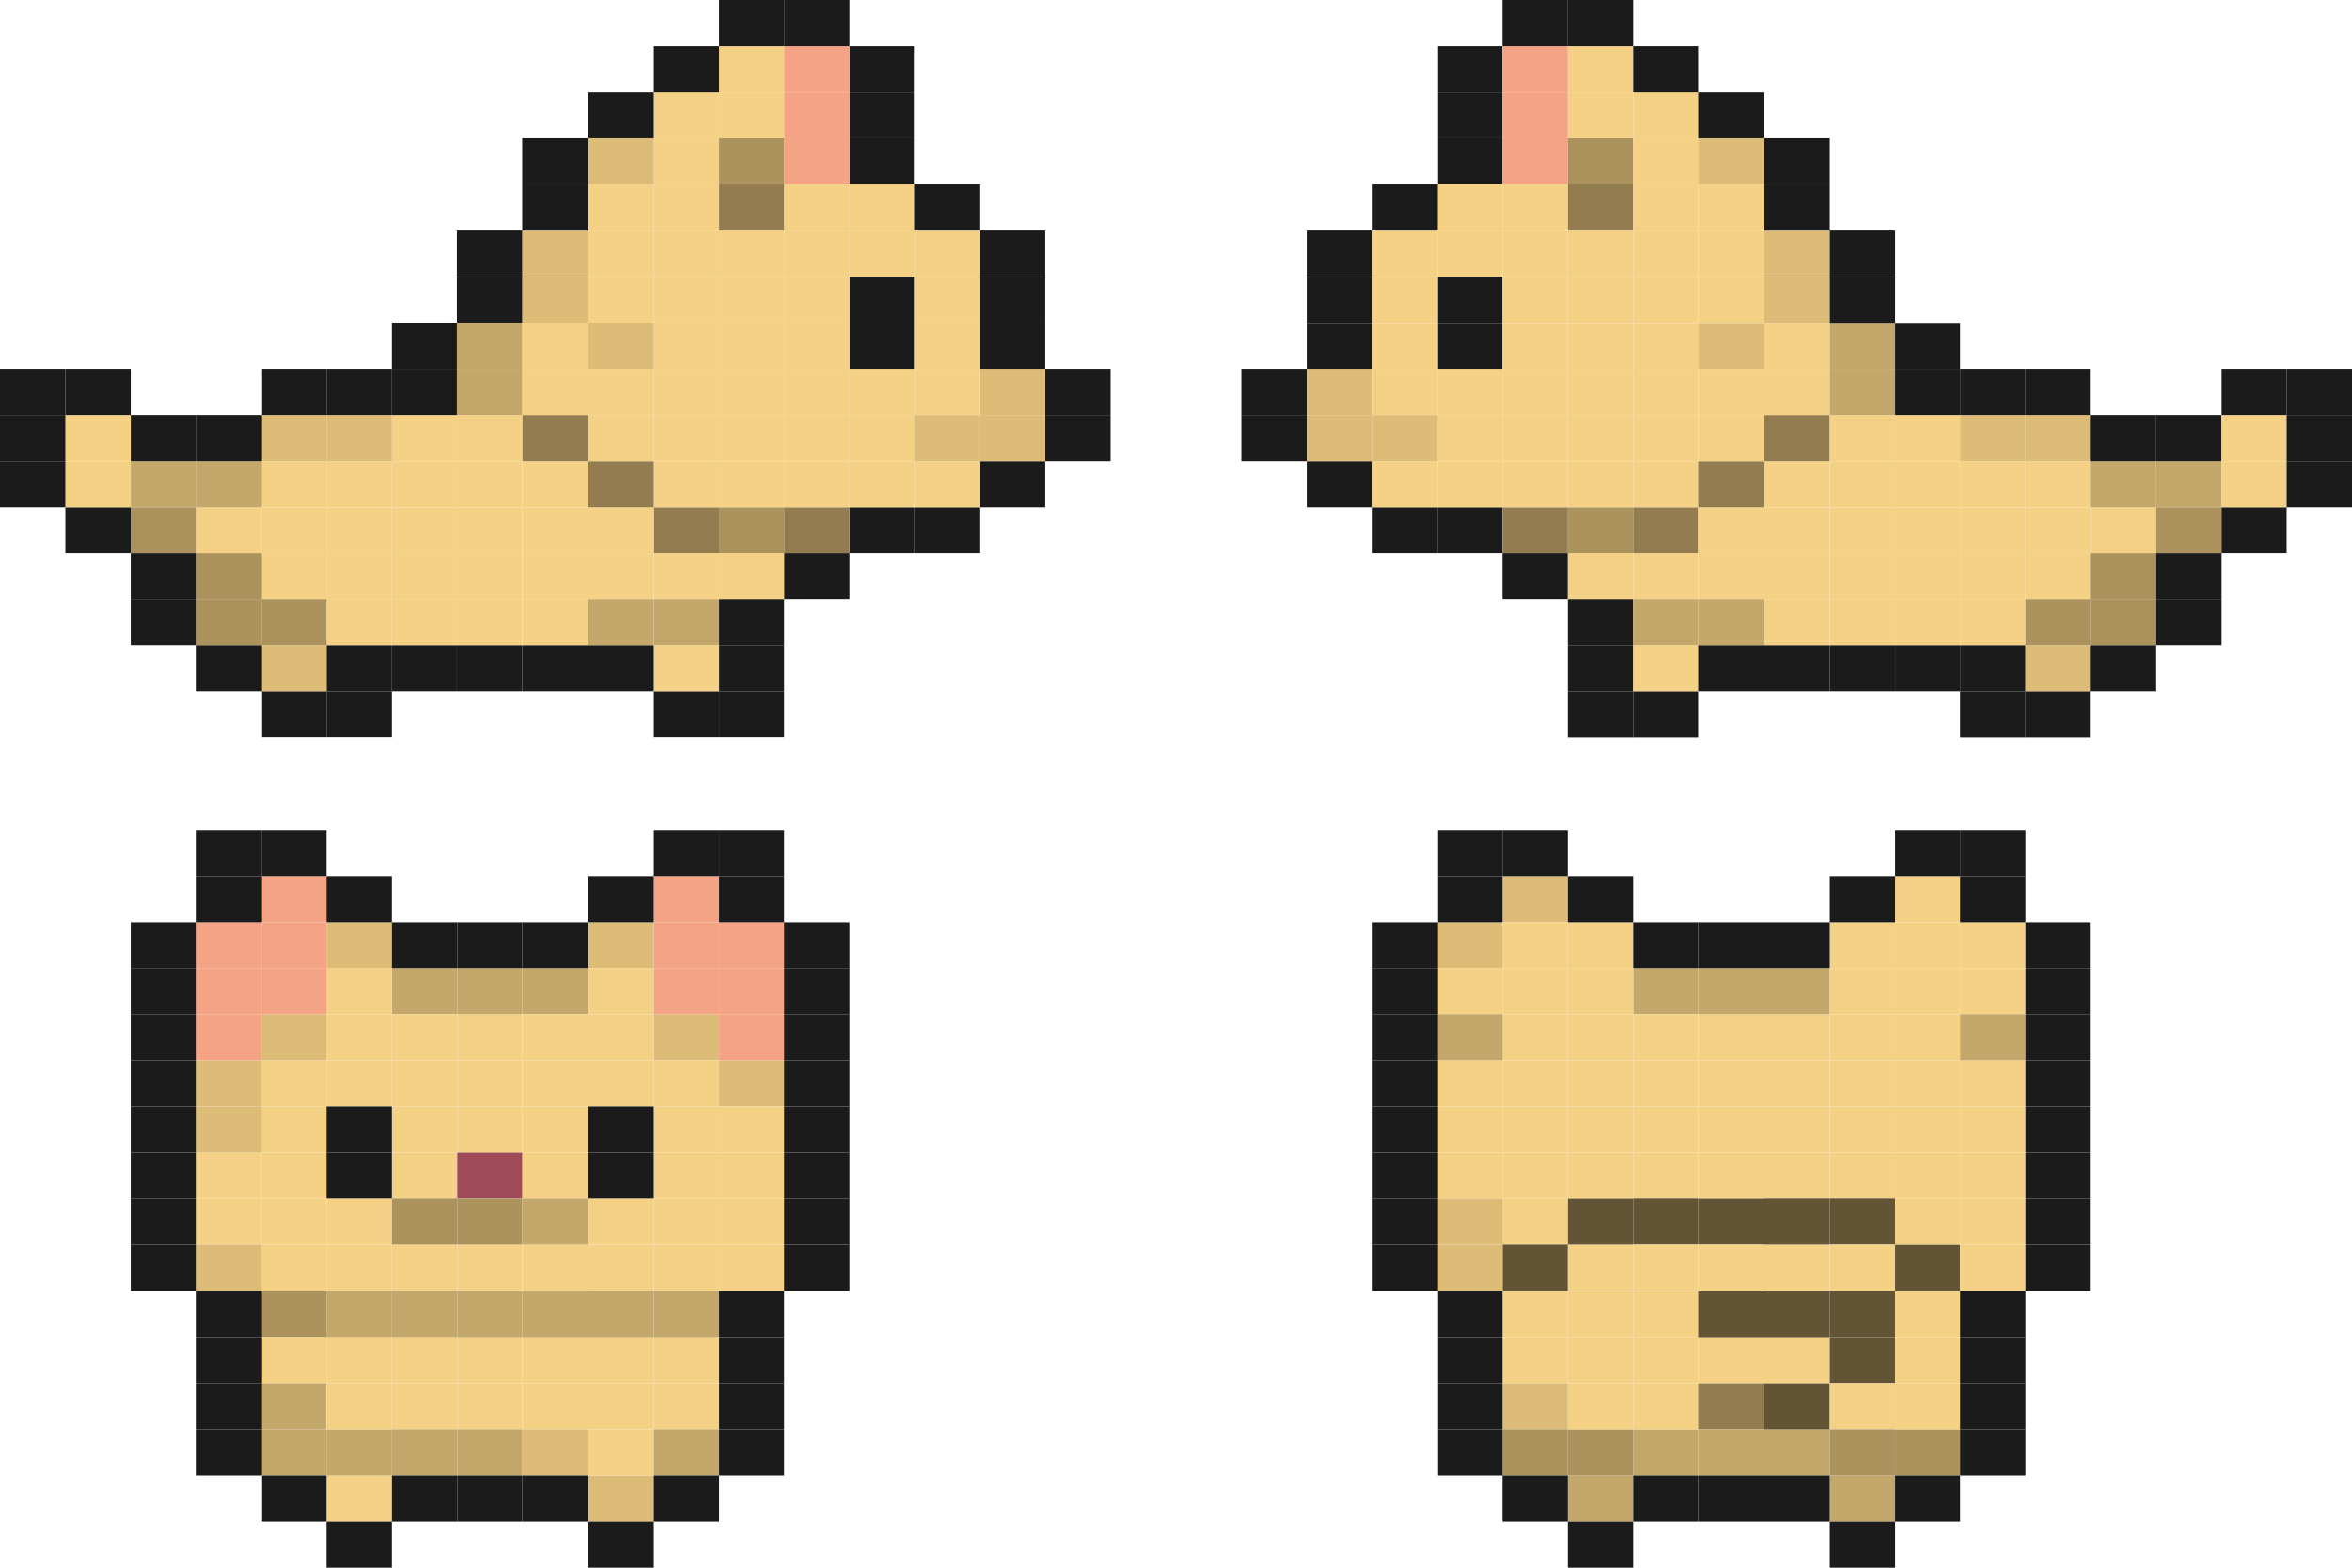 <svg id="Capa_1" data-name="Capa 1" xmlns="http://www.w3.org/2000/svg" viewBox="0 0 2736 1824"><defs><style>.cls-1{fill:#1b1b1b;}.cls-2{fill:#ddbc78;}.cls-3{fill:#f5d185;}.cls-4{fill:#937d50;}.cls-5{fill:#f5a385;}.cls-6{fill:#ac925d;}.cls-7{fill:#c4a76a;}.cls-8{fill:#625435;}.cls-9{fill:#9f4a59;}</style></defs><rect class="cls-1" x="1215.81" y="482.78" width="76.1" height="53.71"/><rect class="cls-1" x="1215.81" y="429.07" width="76.1" height="53.71"/><rect class="cls-1" x="1140.14" y="536.49" width="75.67" height="53.71"/><rect class="cls-2" x="1140.14" y="482.78" width="75.67" height="53.71"/><rect class="cls-2" x="1140.14" y="429.07" width="75.67" height="53.71"/><rect class="cls-1" x="1140.14" y="375.36" width="75.67" height="53.71"/><rect class="cls-1" x="1140.14" y="321.95" width="75.67" height="53.41"/><rect class="cls-1" x="1140.14" y="268.24" width="75.67" height="53.71"/><rect class="cls-1" x="1064.05" y="590.2" width="76.1" height="53.41"/><rect class="cls-3" x="1064.05" y="536.49" width="76.1" height="53.71"/><rect class="cls-2" x="1064.05" y="482.78" width="76.1" height="53.71"/><rect class="cls-3" x="1064.05" y="429.07" width="76.1" height="53.71"/><rect class="cls-3" x="1064.05" y="375.36" width="76.1" height="53.71"/><rect class="cls-3" x="1064.05" y="321.95" width="76.1" height="53.41"/><rect class="cls-3" x="1064.05" y="268.24" width="76.1" height="53.71"/><rect class="cls-1" x="1064.05" y="214.54" width="76.1" height="53.71"/><rect class="cls-1" x="987.95" y="590.2" width="76.1" height="53.41"/><rect class="cls-3" x="987.95" y="536.49" width="76.1" height="53.71"/><rect class="cls-3" x="987.95" y="482.78" width="76.1" height="53.71"/><rect class="cls-3" x="987.95" y="429.07" width="76.1" height="53.71"/><rect class="cls-1" x="987.95" y="375.36" width="76.1" height="53.71"/><rect class="cls-1" x="987.95" y="321.95" width="76.1" height="53.41"/><rect class="cls-3" x="987.95" y="268.24" width="76.1" height="53.71"/><rect class="cls-3" x="987.95" y="214.54" width="76.1" height="53.71"/><rect class="cls-1" x="987.95" y="160.83" width="76.1" height="53.71"/><rect class="cls-1" x="987.95" y="107.42" width="76.1" height="53.41"/><rect class="cls-1" x="987.95" y="53.71" width="76.1" height="53.71"/><rect class="cls-1" x="911.86" y="643.6" width="76.1" height="53.71"/><rect class="cls-4" x="911.86" y="590.2" width="76.1" height="53.41"/><rect class="cls-3" x="911.86" y="536.49" width="76.1" height="53.71"/><rect class="cls-3" x="911.86" y="482.78" width="76.1" height="53.71"/><rect class="cls-3" x="911.86" y="429.07" width="76.1" height="53.71"/><rect class="cls-3" x="911.86" y="375.36" width="76.1" height="53.71"/><rect class="cls-3" x="911.86" y="321.95" width="76.1" height="53.41"/><rect class="cls-3" x="911.86" y="268.24" width="76.1" height="53.71"/><rect class="cls-3" x="911.86" y="214.54" width="76.1" height="53.71"/><rect class="cls-5" x="911.86" y="160.83" width="76.1" height="53.71"/><rect class="cls-5" x="911.86" y="107.42" width="76.1" height="53.41"/><rect class="cls-5" x="911.86" y="53.71" width="76.1" height="53.71"/><rect class="cls-1" x="911.86" width="76.1" height="53.71"/><rect class="cls-1" x="836.19" y="804.73" width="75.67" height="53.41"/><rect class="cls-1" x="836.19" y="751.02" width="75.67" height="53.71"/><rect class="cls-1" x="836.19" y="697.31" width="75.67" height="53.71"/><rect class="cls-3" x="836.19" y="643.6" width="75.67" height="53.71"/><rect class="cls-6" x="836.19" y="590.2" width="75.67" height="53.41"/><rect class="cls-3" x="836.19" y="536.49" width="75.67" height="53.71"/><rect class="cls-3" x="836.19" y="482.78" width="75.67" height="53.71"/><rect class="cls-3" x="836.19" y="429.07" width="75.67" height="53.71"/><rect class="cls-3" x="836.19" y="375.36" width="75.67" height="53.71"/><rect class="cls-3" x="836.19" y="321.95" width="75.67" height="53.41"/><rect class="cls-3" x="836.19" y="268.24" width="75.67" height="53.71"/><rect class="cls-4" x="836.19" y="214.54" width="75.67" height="53.71"/><rect class="cls-6" x="836.19" y="160.83" width="75.67" height="53.71"/><rect class="cls-3" x="836.19" y="107.42" width="75.67" height="53.41"/><rect class="cls-3" x="836.19" y="53.71" width="75.67" height="53.71"/><rect class="cls-1" x="836.19" width="75.67" height="53.71"/><rect class="cls-1" x="760.1" y="804.73" width="76.1" height="53.41"/><rect class="cls-3" x="760.1" y="751.02" width="76.1" height="53.71"/><rect class="cls-7" x="760.1" y="697.31" width="76.1" height="53.71"/><rect class="cls-3" x="760.1" y="643.6" width="76.1" height="53.71"/><rect class="cls-4" x="760.1" y="590.2" width="76.1" height="53.41"/><rect class="cls-3" x="760.1" y="536.49" width="76.1" height="53.71"/><rect class="cls-3" x="760.1" y="482.78" width="76.1" height="53.71"/><rect class="cls-3" x="760.1" y="429.07" width="76.1" height="53.71"/><rect class="cls-3" x="760.1" y="375.36" width="76.1" height="53.71"/><rect class="cls-3" x="760.1" y="321.95" width="76.1" height="53.41"/><rect class="cls-3" x="760.1" y="268.24" width="76.1" height="53.71"/><rect class="cls-3" x="760.1" y="214.54" width="76.1" height="53.71"/><rect class="cls-3" x="760.1" y="160.83" width="76.1" height="53.71"/><rect class="cls-3" x="760.1" y="107.42" width="76.1" height="53.41"/><rect class="cls-1" x="760.1" y="53.71" width="76.1" height="53.71"/><rect class="cls-1" x="684" y="751.02" width="76.1" height="53.71"/><rect class="cls-7" x="684" y="697.31" width="76.1" height="53.71"/><rect class="cls-3" x="684" y="643.6" width="76.1" height="53.71"/><rect class="cls-3" x="684" y="590.2" width="76.1" height="53.41"/><rect class="cls-4" x="684" y="536.49" width="76.1" height="53.71"/><rect class="cls-3" x="684" y="482.78" width="76.1" height="53.71"/><rect class="cls-3" x="684" y="429.07" width="76.1" height="53.71"/><rect class="cls-2" x="684" y="375.36" width="76.1" height="53.71"/><rect class="cls-3" x="684" y="321.95" width="76.1" height="53.41"/><rect class="cls-3" x="684" y="268.24" width="76.1" height="53.71"/><rect class="cls-3" x="684" y="214.54" width="76.1" height="53.71"/><rect class="cls-2" x="684" y="160.83" width="76.1" height="53.71"/><rect class="cls-1" x="684" y="107.42" width="76.1" height="53.41"/><rect class="cls-1" x="607.91" y="751.02" width="76.09" height="53.71"/><rect class="cls-3" x="607.91" y="697.31" width="76.09" height="53.71"/><rect class="cls-3" x="607.91" y="643.6" width="76.09" height="53.71"/><rect class="cls-3" x="607.91" y="590.2" width="76.09" height="53.41"/><rect class="cls-3" x="607.91" y="536.49" width="76.09" height="53.71"/><rect class="cls-4" x="607.91" y="482.78" width="76.09" height="53.71"/><rect class="cls-3" x="607.91" y="429.07" width="76.09" height="53.71"/><rect class="cls-3" x="607.91" y="375.36" width="76.09" height="53.71"/><rect class="cls-2" x="607.91" y="321.95" width="76.09" height="53.41"/><rect class="cls-2" x="607.91" y="268.24" width="76.09" height="53.71"/><rect class="cls-1" x="607.91" y="214.54" width="76.09" height="53.71"/><rect class="cls-1" x="607.91" y="160.83" width="76.09" height="53.71"/><rect class="cls-1" x="531.81" y="751.02" width="76.09" height="53.71"/><rect class="cls-3" x="531.81" y="697.31" width="76.09" height="53.71"/><rect class="cls-3" x="531.81" y="643.6" width="76.09" height="53.71"/><rect class="cls-3" x="531.81" y="590.2" width="76.09" height="53.41"/><rect class="cls-3" x="531.81" y="536.49" width="76.09" height="53.71"/><rect class="cls-3" x="531.81" y="482.78" width="76.09" height="53.71"/><rect class="cls-7" x="531.81" y="429.07" width="76.09" height="53.71"/><rect class="cls-7" x="531.81" y="375.36" width="76.09" height="53.71"/><rect class="cls-1" x="531.81" y="321.95" width="76.09" height="53.41"/><rect class="cls-1" x="531.81" y="268.24" width="76.09" height="53.71"/><rect class="cls-1" x="456.14" y="751.02" width="75.67" height="53.71"/><rect class="cls-3" x="456.14" y="697.31" width="75.67" height="53.71"/><rect class="cls-3" x="456.14" y="643.6" width="75.67" height="53.71"/><rect class="cls-3" x="456.14" y="590.2" width="75.67" height="53.41"/><rect class="cls-3" x="456.14" y="536.49" width="75.67" height="53.71"/><rect class="cls-3" x="456.14" y="482.78" width="75.67" height="53.71"/><rect class="cls-1" x="456.14" y="429.07" width="75.67" height="53.71"/><rect class="cls-1" x="456.14" y="375.36" width="75.67" height="53.71"/><rect class="cls-1" x="380.05" y="804.73" width="76.09" height="53.41"/><rect class="cls-1" x="380.05" y="751.02" width="76.09" height="53.71"/><rect class="cls-3" x="380.05" y="697.31" width="76.09" height="53.71"/><rect class="cls-3" x="380.05" y="643.6" width="76.09" height="53.71"/><rect class="cls-3" x="380.05" y="590.2" width="76.09" height="53.41"/><rect class="cls-3" x="380.05" y="536.49" width="76.09" height="53.71"/><rect class="cls-2" x="380.05" y="482.78" width="76.09" height="53.71"/><rect class="cls-1" x="380.05" y="429.07" width="76.09" height="53.71"/><rect class="cls-1" x="303.95" y="804.73" width="76.1" height="53.41"/><rect class="cls-2" x="303.95" y="751.02" width="76.1" height="53.71"/><rect class="cls-6" x="303.95" y="697.31" width="76.1" height="53.71"/><rect class="cls-3" x="303.95" y="643.6" width="76.1" height="53.71"/><rect class="cls-3" x="303.95" y="590.2" width="76.1" height="53.41"/><rect class="cls-3" x="303.95" y="536.49" width="76.1" height="53.71"/><rect class="cls-2" x="303.95" y="482.78" width="76.1" height="53.71"/><rect class="cls-1" x="303.95" y="429.07" width="76.1" height="53.71"/><rect class="cls-1" x="227.86" y="751.02" width="76.09" height="53.71"/><rect class="cls-6" x="227.86" y="697.31" width="76.09" height="53.71"/><rect class="cls-6" x="227.86" y="643.6" width="76.09" height="53.71"/><rect class="cls-3" x="227.86" y="590.2" width="76.09" height="53.41"/><rect class="cls-7" x="227.86" y="536.49" width="76.09" height="53.71"/><rect class="cls-1" x="227.86" y="482.78" width="76.09" height="53.71"/><rect class="cls-1" x="152.19" y="697.31" width="75.67" height="53.71"/><rect class="cls-1" x="152.19" y="643.6" width="75.67" height="53.71"/><rect class="cls-6" x="152.19" y="590.2" width="75.67" height="53.41"/><rect class="cls-7" x="152.19" y="536.49" width="75.67" height="53.71"/><rect class="cls-1" x="152.19" y="482.78" width="75.67" height="53.71"/><rect class="cls-1" x="76.09" y="590.2" width="76.09" height="53.41"/><rect class="cls-3" x="76.09" y="536.49" width="76.09" height="53.71"/><rect class="cls-3" x="76.09" y="482.78" width="76.09" height="53.71"/><rect class="cls-1" x="76.09" y="429.07" width="76.09" height="53.71"/><rect class="cls-1" y="536.49" width="76.09" height="53.71"/><rect class="cls-1" y="482.78" width="76.09" height="53.71"/><rect class="cls-1" y="429.07" width="76.09" height="53.71"/><rect class="cls-7" x="2128.09" y="1716.58" width="76.09" height="53.71"/><rect class="cls-7" x="1824.14" y="1716.58" width="76.09" height="53.71"/><rect class="cls-3" x="1748.05" y="1555.76" width="76.09" height="53.41"/><rect class="cls-2" x="1671.95" y="1072.98" width="76.09" height="53.41"/><rect class="cls-3" x="1748.05" y="1502.05" width="76.09" height="53.71"/><rect class="cls-2" x="1748.05" y="1609.16" width="76.09" height="53.71"/><rect class="cls-3" x="1748.05" y="1394.63" width="76.09" height="53.71"/><rect class="cls-6" x="1748.05" y="1662.87" width="76.09" height="53.71"/><rect class="cls-2" x="1671.95" y="1394.63" width="76.09" height="53.71"/><rect class="cls-3" x="1671.95" y="1341.22" width="76.09" height="53.41"/><rect class="cls-3" x="1671.95" y="1233.8" width="76.09" height="53.71"/><rect class="cls-3" x="1748.05" y="1126.38" width="76.09" height="53.71"/><rect class="cls-2" x="1748.05" y="1019.27" width="76.09" height="53.71"/><rect class="cls-3" x="1748.05" y="1287.51" width="76.09" height="53.71"/><rect class="cls-3" x="1671.95" y="1287.51" width="76.09" height="53.71"/><rect class="cls-3" x="1748.05" y="1072.98" width="76.09" height="53.41"/><rect class="cls-3" x="1748.05" y="1180.09" width="76.09" height="53.71"/><rect class="cls-3" x="1671.95" y="1126.38" width="76.09" height="53.71"/><rect class="cls-8" x="1748.05" y="1448.34" width="76.09" height="53.71"/><rect class="cls-2" x="1671.95" y="1448.34" width="76.09" height="53.71"/><rect class="cls-3" x="1748.05" y="1233.8" width="76.09" height="53.71"/><rect class="cls-7" x="1671.95" y="1180.09" width="76.09" height="53.71"/><rect class="cls-3" x="1748.05" y="1341.22" width="76.09" height="53.41"/><rect class="cls-3" x="1900.24" y="1341.22" width="75.67" height="53.41"/><rect class="cls-7" x="1900.24" y="1662.87" width="75.67" height="53.71"/><rect class="cls-3" x="1900.24" y="1609.16" width="75.67" height="53.71"/><rect class="cls-3" x="1900.24" y="1555.76" width="75.67" height="53.41"/><rect class="cls-7" x="1900.24" y="1126.38" width="75.67" height="53.71"/><rect class="cls-3" x="1900.24" y="1287.51" width="75.67" height="53.71"/><rect class="cls-8" x="1900.24" y="1394.63" width="75.67" height="53.71"/><rect class="cls-3" x="1900.24" y="1180.09" width="75.67" height="53.71"/><rect class="cls-3" x="1900.24" y="1448.34" width="75.67" height="53.71"/><rect class="cls-3" x="1824.14" y="1448.34" width="76.09" height="53.71"/><rect class="cls-3" x="1824.14" y="1287.51" width="76.09" height="53.71"/><rect class="cls-8" x="1824.14" y="1394.63" width="76.09" height="53.71"/><rect class="cls-3" x="1824.14" y="1502.05" width="76.09" height="53.71"/><rect class="cls-3" x="1900.24" y="1233.8" width="75.67" height="53.71"/><rect class="cls-3" x="1824.14" y="1126.38" width="76.09" height="53.71"/><rect class="cls-6" x="1824.14" y="1662.87" width="76.09" height="53.71"/><rect class="cls-3" x="1824.14" y="1609.16" width="76.09" height="53.71"/><rect class="cls-3" x="1824.14" y="1555.76" width="76.09" height="53.41"/><rect class="cls-3" x="1824.14" y="1341.22" width="76.09" height="53.41"/><rect class="cls-3" x="1900.24" y="1502.05" width="75.67" height="53.71"/><rect class="cls-3" x="1824.14" y="1233.8" width="76.09" height="53.71"/><rect class="cls-3" x="1824.14" y="1180.09" width="76.09" height="53.71"/><rect class="cls-3" x="1824.14" y="1072.98" width="76.09" height="53.41"/><rect class="cls-3" x="1975.91" y="1287.51" width="76.09" height="53.71"/><rect class="cls-3" x="1975.91" y="1180.09" width="76.09" height="53.71"/><rect class="cls-4" x="1975.91" y="1609.16" width="76.09" height="53.71"/><rect class="cls-8" x="1975.91" y="1394.63" width="76.09" height="53.71"/><rect class="cls-7" x="1975.91" y="1126.38" width="76.09" height="53.71"/><rect class="cls-7" x="1975.91" y="1662.87" width="76.09" height="53.71"/><rect class="cls-3" x="1975.91" y="1555.76" width="76.09" height="53.41"/><rect class="cls-3" x="1975.91" y="1233.8" width="76.09" height="53.71"/><rect class="cls-8" x="1975.91" y="1502.05" width="76.09" height="53.71"/><rect class="cls-3" x="1975.91" y="1448.34" width="76.09" height="53.71"/><rect class="cls-3" x="1975.91" y="1341.22" width="76.09" height="53.41"/><rect class="cls-7" x="2052" y="1662.87" width="76.09" height="53.71"/><rect class="cls-3" x="2128.09" y="1341.22" width="76.09" height="53.41"/><rect class="cls-3" x="2052" y="1341.22" width="76.09" height="53.41"/><rect class="cls-3" x="2052" y="1180.09" width="76.09" height="53.71"/><rect class="cls-7" x="2052" y="1126.38" width="76.09" height="53.71"/><rect class="cls-3" x="2052" y="1287.51" width="76.09" height="53.71"/><rect class="cls-3" x="2128.09" y="1126.38" width="76.09" height="53.71"/><rect class="cls-3" x="2128.09" y="1072.98" width="76.09" height="53.41"/><rect class="cls-3" x="2128.09" y="1233.8" width="76.09" height="53.71"/><rect class="cls-8" x="2128.09" y="1394.63" width="76.09" height="53.71"/><rect class="cls-3" x="2128.09" y="1180.09" width="76.09" height="53.71"/><rect class="cls-8" x="2052" y="1609.16" width="76.09" height="53.71"/><rect class="cls-3" x="2052" y="1555.76" width="76.09" height="53.41"/><rect class="cls-8" x="2128.09" y="1502.05" width="76.09" height="53.71"/><rect class="cls-3" x="2052" y="1448.34" width="76.09" height="53.71"/><rect class="cls-3" x="2052" y="1233.8" width="76.09" height="53.71"/><rect class="cls-8" x="2128.09" y="1555.76" width="76.09" height="53.41"/><rect class="cls-3" x="2128.09" y="1287.51" width="76.09" height="53.71"/><rect class="cls-3" x="2128.09" y="1448.34" width="76.09" height="53.71"/><rect class="cls-3" x="2128.09" y="1609.16" width="76.09" height="53.71"/><rect class="cls-8" x="2052" y="1502.05" width="76.09" height="53.71"/><rect class="cls-8" x="2052" y="1394.63" width="76.09" height="53.71"/><rect class="cls-6" x="2128.09" y="1662.87" width="76.09" height="53.71"/><rect class="cls-3" x="2279.86" y="1072.98" width="76.09" height="53.41"/><rect class="cls-3" x="2204.19" y="1341.22" width="75.67" height="53.41"/><rect class="cls-3" x="2204.19" y="1287.51" width="75.67" height="53.71"/><rect class="cls-3" x="2204.19" y="1233.8" width="75.67" height="53.71"/><rect class="cls-3" x="2204.19" y="1126.38" width="75.67" height="53.71"/><rect class="cls-3" x="2279.86" y="1233.8" width="76.09" height="53.71"/><rect class="cls-3" x="2279.86" y="1287.51" width="76.09" height="53.71"/><rect class="cls-6" x="2204.19" y="1662.87" width="75.67" height="53.71"/><rect class="cls-3" x="2204.19" y="1609.16" width="75.67" height="53.71"/><rect class="cls-3" x="2204.19" y="1180.09" width="75.67" height="53.71"/><rect class="cls-3" x="2204.19" y="1502.05" width="75.67" height="53.71"/><rect class="cls-3" x="2204.19" y="1555.76" width="75.67" height="53.41"/><rect class="cls-8" x="2204.19" y="1448.34" width="75.67" height="53.71"/><rect class="cls-3" x="2204.19" y="1019.27" width="75.67" height="53.71"/><rect class="cls-3" x="2279.86" y="1448.34" width="76.09" height="53.71"/><rect class="cls-3" x="2204.19" y="1394.63" width="75.67" height="53.71"/><rect class="cls-3" x="2279.86" y="1126.38" width="76.09" height="53.71"/><rect class="cls-7" x="2279.86" y="1180.09" width="76.09" height="53.71"/><rect class="cls-3" x="2204.19" y="1072.98" width="75.67" height="53.41"/><rect class="cls-3" x="2279.86" y="1341.22" width="76.09" height="53.41"/><rect class="cls-3" x="2279.86" y="1394.63" width="76.09" height="53.71"/><rect class="cls-1" x="2128.09" y="1770.29" width="76.09" height="53.71"/><rect class="cls-1" x="2204.19" y="1716.58" width="75.67" height="53.71"/><rect class="cls-1" x="1900.24" y="1716.58" width="75.67" height="53.71"/><rect class="cls-1" x="1975.91" y="1716.58" width="76.09" height="53.71"/><rect class="cls-1" x="2052" y="1716.58" width="76.09" height="53.71"/><rect class="cls-1" x="1824.14" y="1770.29" width="76.09" height="53.71"/><rect class="cls-1" x="1748.05" y="1716.58" width="76.09" height="53.71"/><rect class="cls-1" x="2279.86" y="1502.05" width="76.09" height="53.71"/><rect class="cls-1" x="2279.86" y="1662.87" width="76.09" height="53.71"/><rect class="cls-1" x="2279.86" y="1555.76" width="76.09" height="53.41"/><rect class="cls-1" x="2279.86" y="1609.16" width="76.09" height="53.71"/><rect class="cls-1" x="1671.95" y="1502.05" width="76.09" height="53.71"/><rect class="cls-1" x="1671.95" y="1662.87" width="76.09" height="53.71"/><rect class="cls-1" x="1671.95" y="1609.16" width="76.09" height="53.71"/><rect class="cls-1" x="1671.95" y="1555.76" width="76.09" height="53.41"/><rect class="cls-1" x="2355.95" y="1341.22" width="76.09" height="53.41"/><rect class="cls-1" x="2355.95" y="1180.09" width="76.09" height="53.71"/><rect class="cls-1" x="2355.95" y="1072.98" width="76.09" height="53.41"/><rect class="cls-1" x="2355.95" y="1126.38" width="76.09" height="53.71"/><rect class="cls-1" x="2355.95" y="1287.51" width="76.09" height="53.71"/><rect class="cls-1" x="2355.95" y="1448.34" width="76.09" height="53.71"/><rect class="cls-1" x="2355.95" y="1394.63" width="76.09" height="53.71"/><rect class="cls-1" x="2355.95" y="1233.8" width="76.09" height="53.71"/><rect class="cls-1" x="1595.86" y="1287.51" width="76.09" height="53.71"/><rect class="cls-1" x="1595.86" y="1180.09" width="76.09" height="53.71"/><rect class="cls-1" x="1595.86" y="1394.63" width="76.09" height="53.71"/><rect class="cls-1" x="1595.86" y="1126.38" width="76.09" height="53.71"/><rect class="cls-1" x="1595.86" y="1233.8" width="76.09" height="53.71"/><rect class="cls-1" x="1595.86" y="1072.98" width="76.09" height="53.41"/><rect class="cls-1" x="1595.86" y="1448.34" width="76.09" height="53.71"/><rect class="cls-1" x="1595.86" y="1341.22" width="76.09" height="53.41"/><rect class="cls-1" x="2204.19" y="965.56" width="75.67" height="53.71"/><rect class="cls-1" x="2279.86" y="965.56" width="76.09" height="53.71"/><rect class="cls-1" x="2279.86" y="1019.27" width="76.09" height="53.71"/><rect class="cls-1" x="2128.09" y="1019.27" width="76.09" height="53.71"/><rect class="cls-1" x="1900.24" y="1072.98" width="75.67" height="53.41"/><rect class="cls-1" x="1975.91" y="1072.98" width="76.09" height="53.41"/><rect class="cls-1" x="2052" y="1072.98" width="76.09" height="53.41"/><rect class="cls-1" x="1824.14" y="1019.27" width="76.09" height="53.71"/><rect class="cls-1" x="1671.95" y="1019.27" width="76.09" height="53.71"/><rect class="cls-1" x="1671.95" y="965.56" width="76.09" height="53.71"/><rect class="cls-1" x="1748.05" y="965.56" width="76.09" height="53.71"/><rect class="cls-3" x="760.1" y="1287.51" width="76.1" height="53.71"/><rect class="cls-3" x="760.1" y="1341.22" width="76.1" height="53.41"/><rect class="cls-3" x="684" y="1233.8" width="76.1" height="53.71"/><rect class="cls-3" x="303.95" y="1287.51" width="76.1" height="53.71"/><rect class="cls-3" x="303.95" y="1341.22" width="76.1" height="53.41"/><rect class="cls-3" x="456.14" y="1341.22" width="76.09" height="53.41"/><rect class="cls-3" x="456.14" y="1287.51" width="76.09" height="53.71"/><rect class="cls-3" x="380.05" y="1233.8" width="76.09" height="53.71"/><rect class="cls-7" x="456.14" y="1126.38" width="76.09" height="53.71"/><rect class="cls-3" x="456.14" y="1180.09" width="76.09" height="53.71"/><rect class="cls-3" x="456.14" y="1233.8" width="76.09" height="53.71"/><rect class="cls-3" x="607.91" y="1341.22" width="76.09" height="53.41"/><rect class="cls-7" x="607.91" y="1126.38" width="76.09" height="53.71"/><rect class="cls-3" x="607.91" y="1287.51" width="76.09" height="53.71"/><rect class="cls-3" x="532.24" y="1287.51" width="75.67" height="53.71"/><rect class="cls-9" x="532.24" y="1341.22" width="75.67" height="53.41"/><rect class="cls-3" x="532.24" y="1180.09" width="75.67" height="53.71"/><rect class="cls-3" x="607.91" y="1233.8" width="76.09" height="53.71"/><rect class="cls-7" x="532.24" y="1126.38" width="75.67" height="53.71"/><rect class="cls-3" x="532.24" y="1233.8" width="75.67" height="53.71"/><rect class="cls-3" x="607.91" y="1180.09" width="76.09" height="53.71"/><rect class="cls-2" x="760.1" y="1180.09" width="76.1" height="53.71"/><rect class="cls-2" x="684" y="1072.98" width="76.1" height="53.41"/><rect class="cls-3" x="760.1" y="1233.8" width="76.1" height="53.71"/><rect class="cls-3" x="684" y="1180.09" width="76.1" height="53.71"/><rect class="cls-3" x="684" y="1126.38" width="76.1" height="53.71"/><rect class="cls-3" x="836.19" y="1341.22" width="75.67" height="53.41"/><rect class="cls-2" x="836.19" y="1233.8" width="75.67" height="53.71"/><rect class="cls-3" x="836.19" y="1287.51" width="75.67" height="53.71"/><rect class="cls-3" x="836.19" y="1448.34" width="75.67" height="53.71"/><rect class="cls-3" x="836.19" y="1394.63" width="75.67" height="53.71"/><rect class="cls-3" x="456.14" y="1609.16" width="76.09" height="53.71"/><rect class="cls-7" x="380.05" y="1502.05" width="76.09" height="53.71"/><rect class="cls-3" x="380.05" y="1448.34" width="76.09" height="53.71"/><rect class="cls-7" x="456.14" y="1502.05" width="76.09" height="53.71"/><rect class="cls-3" x="456.14" y="1448.34" width="76.09" height="53.71"/><rect class="cls-3" x="456.14" y="1555.76" width="76.09" height="53.41"/><rect class="cls-3" x="607.91" y="1609.16" width="76.09" height="53.71"/><rect class="cls-3" x="532.24" y="1555.76" width="75.67" height="53.41"/><rect class="cls-3" x="532.24" y="1609.16" width="75.67" height="53.71"/><rect class="cls-7" x="532.24" y="1502.05" width="75.67" height="53.71"/><rect class="cls-3" x="532.24" y="1448.34" width="75.67" height="53.71"/><rect class="cls-3" x="607.91" y="1555.76" width="76.09" height="53.41"/><rect class="cls-3" x="607.91" y="1448.34" width="76.09" height="53.71"/><rect class="cls-7" x="607.91" y="1502.05" width="76.09" height="53.71"/><rect class="cls-3" x="684" y="1609.16" width="76.1" height="53.71"/><rect class="cls-3" x="684" y="1555.76" width="76.1" height="53.41"/><rect class="cls-7" x="684" y="1502.05" width="76.1" height="53.71"/><rect class="cls-3" x="684" y="1448.34" width="76.1" height="53.71"/><rect class="cls-3" x="303.95" y="1394.63" width="76.1" height="53.71"/><rect class="cls-3" x="380.05" y="1394.63" width="76.09" height="53.71"/><rect class="cls-6" x="456.14" y="1394.63" width="76.09" height="53.71"/><rect class="cls-6" x="532.24" y="1394.63" width="75.67" height="53.71"/><rect class="cls-7" x="607.91" y="1394.63" width="76.09" height="53.71"/><rect class="cls-3" x="760.1" y="1609.16" width="76.1" height="53.71"/><rect class="cls-3" x="760.1" y="1394.63" width="76.1" height="53.71"/><rect class="cls-3" x="684" y="1394.63" width="76.1" height="53.71"/><rect class="cls-3" x="760.1" y="1555.76" width="76.1" height="53.41"/><rect class="cls-7" x="760.1" y="1502.05" width="76.1" height="53.71"/><rect class="cls-3" x="760.1" y="1448.34" width="76.1" height="53.71"/><rect class="cls-2" x="684" y="1716.58" width="76.1" height="53.71"/><rect class="cls-7" x="456.14" y="1662.87" width="76.09" height="53.71"/><rect class="cls-2" x="607.91" y="1662.87" width="76.09" height="53.71"/><rect class="cls-7" x="532.24" y="1662.87" width="75.67" height="53.71"/><rect class="cls-3" x="684" y="1662.87" width="76.1" height="53.71"/><rect class="cls-7" x="760.1" y="1662.87" width="76.1" height="53.71"/><rect class="cls-3" x="380.05" y="1716.58" width="76.09" height="53.71"/><rect class="cls-3" x="227.86" y="1394.63" width="76.09" height="53.71"/><rect class="cls-2" x="227.86" y="1448.34" width="76.09" height="53.71"/><rect class="cls-3" x="227.86" y="1341.22" width="76.09" height="53.41"/><rect class="cls-2" x="227.86" y="1233.8" width="76.09" height="53.71"/><rect class="cls-2" x="227.86" y="1287.51" width="76.09" height="53.71"/><rect class="cls-7" x="303.95" y="1662.87" width="76.1" height="53.71"/><rect class="cls-7" x="303.95" y="1609.16" width="76.1" height="53.71"/><rect class="cls-3" x="303.95" y="1233.8" width="76.1" height="53.71"/><rect class="cls-6" x="303.95" y="1502.05" width="76.1" height="53.71"/><rect class="cls-3" x="303.95" y="1555.76" width="76.1" height="53.41"/><rect class="cls-2" x="303.95" y="1180.09" width="76.1" height="53.71"/><rect class="cls-3" x="303.95" y="1448.34" width="76.1" height="53.71"/><rect class="cls-3" x="380.05" y="1555.76" width="76.09" height="53.41"/><rect class="cls-7" x="380.05" y="1662.87" width="76.09" height="53.71"/><rect class="cls-3" x="380.05" y="1609.16" width="76.09" height="53.71"/><rect class="cls-3" x="380.05" y="1180.09" width="76.09" height="53.71"/><rect class="cls-3" x="380.05" y="1126.38" width="76.09" height="53.71"/><rect class="cls-2" x="380.05" y="1072.98" width="76.09" height="53.41"/><rect class="cls-5" x="836.19" y="1180.09" width="75.67" height="53.71"/><rect class="cls-5" x="836.19" y="1072.98" width="75.67" height="53.41"/><rect class="cls-5" x="836.19" y="1126.38" width="75.67" height="53.71"/><rect class="cls-5" x="760.1" y="1126.38" width="76.1" height="53.71"/><rect class="cls-5" x="760.1" y="1072.98" width="76.1" height="53.41"/><rect class="cls-5" x="760.1" y="1019.27" width="76.1" height="53.71"/><rect class="cls-5" x="227.86" y="1180.09" width="76.09" height="53.71"/><rect class="cls-5" x="227.86" y="1126.38" width="76.09" height="53.71"/><rect class="cls-5" x="227.86" y="1072.98" width="76.09" height="53.41"/><rect class="cls-5" x="303.95" y="1126.38" width="76.1" height="53.71"/><rect class="cls-5" x="303.95" y="1072.98" width="76.1" height="53.41"/><rect class="cls-5" x="303.95" y="1019.27" width="76.1" height="53.71"/><rect class="cls-1" x="684" y="1341.22" width="76.1" height="53.41"/><rect class="cls-1" x="684" y="1287.51" width="76.1" height="53.71"/><rect class="cls-1" x="380.05" y="1341.22" width="76.09" height="53.41"/><rect class="cls-1" x="380.05" y="1287.51" width="76.09" height="53.71"/><rect class="cls-1" x="456.14" y="1072.98" width="76.09" height="53.41"/><rect class="cls-1" x="532.24" y="1072.98" width="75.67" height="53.41"/><rect class="cls-1" x="607.91" y="1072.98" width="76.09" height="53.41"/><rect class="cls-1" x="684" y="1019.27" width="76.1" height="53.71"/><rect class="cls-1" x="380.05" y="1019.27" width="76.09" height="53.71"/><rect class="cls-1" x="303.95" y="965.56" width="76.1" height="53.71"/><rect class="cls-1" x="227.86" y="1019.27" width="76.09" height="53.71"/><rect class="cls-1" x="227.86" y="965.56" width="76.09" height="53.71"/><rect class="cls-1" x="760.1" y="965.56" width="76.1" height="53.71"/><rect class="cls-1" x="836.19" y="1019.27" width="75.67" height="53.71"/><rect class="cls-1" x="836.19" y="965.56" width="75.67" height="53.71"/><rect class="cls-1" x="911.86" y="1180.09" width="76.1" height="53.71"/><rect class="cls-1" x="911.86" y="1072.98" width="76.1" height="53.41"/><rect class="cls-1" x="911.86" y="1287.51" width="76.1" height="53.71"/><rect class="cls-1" x="911.86" y="1448.34" width="76.1" height="53.71"/><rect class="cls-1" x="911.86" y="1126.38" width="76.1" height="53.71"/><rect class="cls-1" x="911.86" y="1394.63" width="76.1" height="53.71"/><rect class="cls-1" x="911.86" y="1233.8" width="76.1" height="53.71"/><rect class="cls-1" x="911.86" y="1341.22" width="76.1" height="53.41"/><rect class="cls-1" x="152.19" y="1126.38" width="75.67" height="53.71"/><rect class="cls-1" x="152.19" y="1287.51" width="75.67" height="53.71"/><rect class="cls-1" x="152.19" y="1394.63" width="75.67" height="53.71"/><rect class="cls-1" x="152.19" y="1341.22" width="75.67" height="53.41"/><rect class="cls-1" x="152.19" y="1072.98" width="75.67" height="53.41"/><rect class="cls-1" x="152.19" y="1233.8" width="75.67" height="53.71"/><rect class="cls-1" x="152.19" y="1180.09" width="75.67" height="53.71"/><rect class="cls-1" x="152.19" y="1448.34" width="75.67" height="53.71"/><rect class="cls-1" x="227.86" y="1555.76" width="76.09" height="53.41"/><rect class="cls-1" x="227.86" y="1609.16" width="76.09" height="53.71"/><rect class="cls-1" x="227.86" y="1502.05" width="76.09" height="53.71"/><rect class="cls-1" x="227.86" y="1662.87" width="76.09" height="53.71"/><rect class="cls-1" x="836.19" y="1662.87" width="75.67" height="53.71"/><rect class="cls-1" x="836.19" y="1609.16" width="75.67" height="53.71"/><rect class="cls-1" x="836.19" y="1555.76" width="75.67" height="53.41"/><rect class="cls-1" x="836.19" y="1502.05" width="75.67" height="53.71"/><rect class="cls-1" x="760.1" y="1716.58" width="76.1" height="53.71"/><rect class="cls-1" x="684" y="1770.29" width="76.1" height="53.71"/><rect class="cls-1" x="456.14" y="1716.58" width="76.09" height="53.71"/><rect class="cls-1" x="532.24" y="1716.58" width="75.67" height="53.71"/><rect class="cls-1" x="607.91" y="1716.58" width="76.09" height="53.71"/><rect class="cls-1" x="380.05" y="1770.29" width="76.09" height="53.71"/><rect class="cls-1" x="303.95" y="1716.58" width="76.1" height="53.71"/><rect class="cls-1" x="1444.09" y="482.78" width="76.09" height="53.71"/><rect class="cls-1" x="1444.09" y="429.07" width="76.09" height="53.71"/><rect class="cls-1" x="1520.19" y="536.49" width="75.67" height="53.71"/><rect class="cls-2" x="1520.19" y="482.78" width="75.67" height="53.71"/><rect class="cls-2" x="1520.19" y="429.07" width="75.67" height="53.71"/><rect class="cls-1" x="1520.19" y="375.66" width="75.67" height="53.41"/><rect class="cls-1" x="1520.19" y="321.95" width="75.67" height="53.71"/><rect class="cls-1" x="1520.19" y="268.24" width="75.67" height="53.71"/><rect class="cls-1" x="1595.86" y="590.2" width="76.09" height="53.41"/><rect class="cls-3" x="1595.86" y="536.49" width="76.09" height="53.71"/><rect class="cls-2" x="1595.86" y="482.78" width="76.09" height="53.71"/><rect class="cls-3" x="1595.86" y="429.07" width="76.09" height="53.71"/><rect class="cls-3" x="1595.86" y="375.66" width="76.09" height="53.41"/><rect class="cls-3" x="1595.86" y="321.95" width="76.09" height="53.71"/><rect class="cls-3" x="1595.86" y="268.24" width="76.09" height="53.71"/><rect class="cls-1" x="1595.86" y="214.54" width="76.09" height="53.71"/><rect class="cls-1" x="1671.95" y="160.83" width="76.09" height="53.71"/><rect class="cls-1" x="1671.95" y="107.42" width="76.09" height="53.41"/><rect class="cls-1" x="1671.95" y="53.71" width="76.09" height="53.71"/><rect class="cls-1" x="1671.95" y="590.2" width="76.09" height="53.41"/><rect class="cls-3" x="1671.95" y="536.49" width="76.09" height="53.71"/><rect class="cls-3" x="1671.95" y="482.78" width="76.09" height="53.71"/><rect class="cls-3" x="1671.95" y="429.07" width="76.09" height="53.71"/><rect class="cls-1" x="1671.95" y="375.66" width="76.09" height="53.41"/><rect class="cls-1" x="1671.95" y="321.95" width="76.09" height="53.71"/><rect class="cls-3" x="1671.95" y="268.24" width="76.09" height="53.71"/><rect class="cls-3" x="1671.95" y="214.54" width="76.09" height="53.71"/><rect class="cls-5" x="1748.05" y="160.83" width="76.09" height="53.71"/><rect class="cls-5" x="1748.05" y="107.42" width="76.09" height="53.41"/><rect class="cls-5" x="1748.05" y="53.71" width="76.09" height="53.71"/><rect class="cls-1" x="1748.05" width="76.09" height="53.71"/><rect class="cls-1" x="1748.05" y="643.6" width="76.09" height="53.71"/><rect class="cls-4" x="1748.05" y="590.2" width="76.09" height="53.41"/><rect class="cls-3" x="1748.05" y="536.49" width="76.09" height="53.71"/><rect class="cls-3" x="1748.05" y="482.78" width="76.09" height="53.71"/><rect class="cls-3" x="1748.05" y="429.07" width="76.09" height="53.71"/><rect class="cls-3" x="1748.05" y="375.66" width="76.09" height="53.41"/><rect class="cls-3" x="1748.05" y="321.95" width="76.09" height="53.71"/><rect class="cls-3" x="1748.05" y="268.24" width="76.09" height="53.71"/><rect class="cls-3" x="1748.05" y="214.54" width="76.09" height="53.71"/><rect class="cls-6" x="1824.14" y="160.83" width="76.09" height="53.71"/><rect class="cls-3" x="1824.14" y="107.42" width="76.09" height="53.41"/><rect class="cls-3" x="1824.14" y="53.71" width="76.09" height="53.71"/><rect class="cls-1" x="1824.14" width="76.09" height="53.71"/><rect class="cls-1" x="1824.14" y="804.73" width="76.09" height="53.71"/><rect class="cls-1" x="1824.14" y="751.02" width="76.09" height="53.71"/><rect class="cls-1" x="1824.14" y="697.31" width="76.09" height="53.71"/><rect class="cls-3" x="1824.14" y="643.6" width="76.09" height="53.71"/><rect class="cls-6" x="1824.14" y="590.2" width="76.09" height="53.41"/><rect class="cls-3" x="1824.14" y="536.49" width="76.09" height="53.71"/><rect class="cls-3" x="1824.14" y="482.78" width="76.09" height="53.71"/><rect class="cls-3" x="1824.14" y="429.07" width="76.09" height="53.71"/><rect class="cls-3" x="1824.14" y="375.66" width="76.09" height="53.41"/><rect class="cls-3" x="1824.14" y="321.95" width="76.09" height="53.71"/><rect class="cls-3" x="1824.14" y="268.24" width="76.09" height="53.71"/><rect class="cls-4" x="1824.14" y="214.54" width="76.09" height="53.71"/><rect class="cls-3" x="1900.24" y="160.83" width="75.67" height="53.71"/><rect class="cls-3" x="1900.24" y="107.42" width="75.67" height="53.41"/><rect class="cls-1" x="1900.24" y="53.71" width="75.67" height="53.71"/><rect class="cls-1" x="1900.24" y="804.73" width="75.67" height="53.71"/><rect class="cls-3" x="1900.24" y="751.02" width="75.67" height="53.71"/><rect class="cls-7" x="1900.24" y="697.31" width="75.67" height="53.71"/><rect class="cls-3" x="1900.24" y="643.6" width="75.67" height="53.71"/><rect class="cls-4" x="1900.24" y="590.2" width="75.67" height="53.41"/><rect class="cls-3" x="1900.24" y="536.49" width="75.67" height="53.71"/><rect class="cls-3" x="1900.24" y="482.78" width="75.67" height="53.71"/><rect class="cls-3" x="1900.24" y="429.07" width="75.67" height="53.71"/><rect class="cls-3" x="1900.24" y="375.66" width="75.67" height="53.41"/><rect class="cls-3" x="1900.24" y="321.95" width="75.67" height="53.71"/><rect class="cls-3" x="1900.24" y="268.24" width="75.67" height="53.71"/><rect class="cls-3" x="1900.24" y="214.54" width="75.67" height="53.71"/><rect class="cls-2" x="1975.91" y="160.83" width="76.09" height="53.71"/><rect class="cls-1" x="1975.91" y="107.42" width="76.09" height="53.41"/><rect class="cls-1" x="1975.91" y="751.02" width="76.09" height="53.71"/><rect class="cls-7" x="1975.91" y="697.31" width="76.09" height="53.71"/><rect class="cls-3" x="1975.91" y="643.6" width="76.09" height="53.71"/><rect class="cls-3" x="1975.91" y="590.2" width="76.09" height="53.41"/><rect class="cls-4" x="1975.91" y="536.49" width="76.09" height="53.71"/><rect class="cls-3" x="1975.91" y="482.78" width="76.09" height="53.71"/><rect class="cls-3" x="1975.91" y="429.07" width="76.09" height="53.71"/><rect class="cls-2" x="1975.91" y="375.66" width="76.09" height="53.41"/><rect class="cls-3" x="1975.91" y="321.95" width="76.09" height="53.71"/><rect class="cls-3" x="1975.91" y="268.24" width="76.09" height="53.71"/><rect class="cls-3" x="1975.91" y="214.54" width="76.09" height="53.71"/><rect class="cls-1" x="2052" y="160.83" width="76.09" height="53.71"/><rect class="cls-1" x="2052" y="751.02" width="76.09" height="53.71"/><rect class="cls-3" x="2052" y="697.31" width="76.09" height="53.71"/><rect class="cls-3" x="2052" y="643.6" width="76.09" height="53.71"/><rect class="cls-3" x="2052" y="590.2" width="76.09" height="53.41"/><rect class="cls-3" x="2052" y="536.49" width="76.09" height="53.71"/><rect class="cls-4" x="2052" y="482.78" width="76.09" height="53.71"/><rect class="cls-3" x="2052" y="429.07" width="76.09" height="53.71"/><rect class="cls-3" x="2052" y="375.66" width="76.09" height="53.41"/><rect class="cls-2" x="2052" y="321.95" width="76.09" height="53.71"/><rect class="cls-2" x="2052" y="268.24" width="76.09" height="53.71"/><rect class="cls-1" x="2052" y="214.54" width="76.09" height="53.71"/><rect class="cls-1" x="2128.09" y="751.02" width="76.09" height="53.71"/><rect class="cls-3" x="2128.09" y="697.31" width="76.09" height="53.71"/><rect class="cls-3" x="2128.09" y="643.6" width="76.09" height="53.71"/><rect class="cls-3" x="2128.09" y="590.2" width="76.09" height="53.41"/><rect class="cls-3" x="2128.09" y="536.49" width="76.09" height="53.71"/><rect class="cls-3" x="2128.09" y="482.78" width="76.09" height="53.71"/><rect class="cls-7" x="2128.09" y="429.07" width="76.09" height="53.71"/><rect class="cls-7" x="2128.09" y="375.66" width="76.09" height="53.41"/><rect class="cls-1" x="2128.09" y="321.95" width="76.09" height="53.71"/><rect class="cls-1" x="2128.09" y="268.24" width="76.09" height="53.71"/><rect class="cls-1" x="2204.19" y="751.02" width="75.67" height="53.71"/><rect class="cls-3" x="2204.19" y="697.31" width="75.67" height="53.71"/><rect class="cls-3" x="2204.19" y="643.6" width="75.67" height="53.71"/><rect class="cls-3" x="2204.19" y="590.2" width="75.67" height="53.41"/><rect class="cls-3" x="2204.19" y="536.49" width="75.67" height="53.71"/><rect class="cls-3" x="2204.19" y="482.78" width="75.67" height="53.71"/><rect class="cls-1" x="2204.19" y="429.07" width="75.67" height="53.71"/><rect class="cls-1" x="2204.19" y="375.66" width="75.67" height="53.41"/><rect class="cls-1" x="2279.86" y="804.73" width="76.09" height="53.71"/><rect class="cls-1" x="2279.86" y="751.02" width="76.09" height="53.71"/><rect class="cls-3" x="2279.86" y="697.31" width="76.09" height="53.71"/><rect class="cls-3" x="2279.86" y="643.6" width="76.09" height="53.71"/><rect class="cls-3" x="2279.86" y="590.2" width="76.09" height="53.41"/><rect class="cls-3" x="2279.86" y="536.49" width="76.09" height="53.71"/><rect class="cls-2" x="2279.86" y="482.78" width="76.09" height="53.71"/><rect class="cls-1" x="2279.86" y="429.07" width="76.09" height="53.71"/><rect class="cls-1" x="2355.95" y="804.73" width="76.09" height="53.71"/><rect class="cls-2" x="2355.95" y="751.02" width="76.09" height="53.71"/><rect class="cls-6" x="2355.95" y="697.31" width="76.09" height="53.71"/><rect class="cls-3" x="2355.95" y="643.6" width="76.09" height="53.71"/><rect class="cls-3" x="2355.95" y="590.2" width="76.09" height="53.41"/><rect class="cls-3" x="2355.95" y="536.49" width="76.09" height="53.71"/><rect class="cls-2" x="2355.95" y="482.78" width="76.09" height="53.71"/><rect class="cls-1" x="2355.95" y="429.07" width="76.09" height="53.71"/><rect class="cls-1" x="2432.05" y="751.02" width="76.09" height="53.71"/><rect class="cls-6" x="2432.05" y="697.31" width="76.09" height="53.71"/><rect class="cls-6" x="2432.05" y="643.6" width="76.09" height="53.71"/><rect class="cls-3" x="2432.05" y="590.2" width="76.09" height="53.41"/><rect class="cls-7" x="2432.05" y="536.49" width="76.09" height="53.71"/><rect class="cls-1" x="2432.05" y="482.78" width="76.09" height="53.71"/><rect class="cls-1" x="2508.14" y="697.31" width="76.09" height="53.71"/><rect class="cls-1" x="2508.14" y="643.6" width="76.09" height="53.71"/><rect class="cls-6" x="2508.14" y="590.2" width="76.09" height="53.41"/><rect class="cls-7" x="2508.14" y="536.49" width="76.09" height="53.71"/><rect class="cls-1" x="2508.14" y="482.78" width="76.09" height="53.71"/><rect class="cls-1" x="2584.24" y="590.2" width="75.67" height="53.41"/><rect class="cls-3" x="2584.24" y="536.49" width="75.67" height="53.71"/><rect class="cls-3" x="2584.24" y="482.78" width="75.67" height="53.71"/><rect class="cls-1" x="2584.24" y="429.07" width="75.67" height="53.71"/><rect class="cls-1" x="2659.91" y="536.49" width="76.09" height="53.71"/><rect class="cls-1" x="2659.91" y="482.78" width="76.09" height="53.71"/><rect class="cls-1" x="2659.91" y="429.07" width="76.09" height="53.71"/></svg>